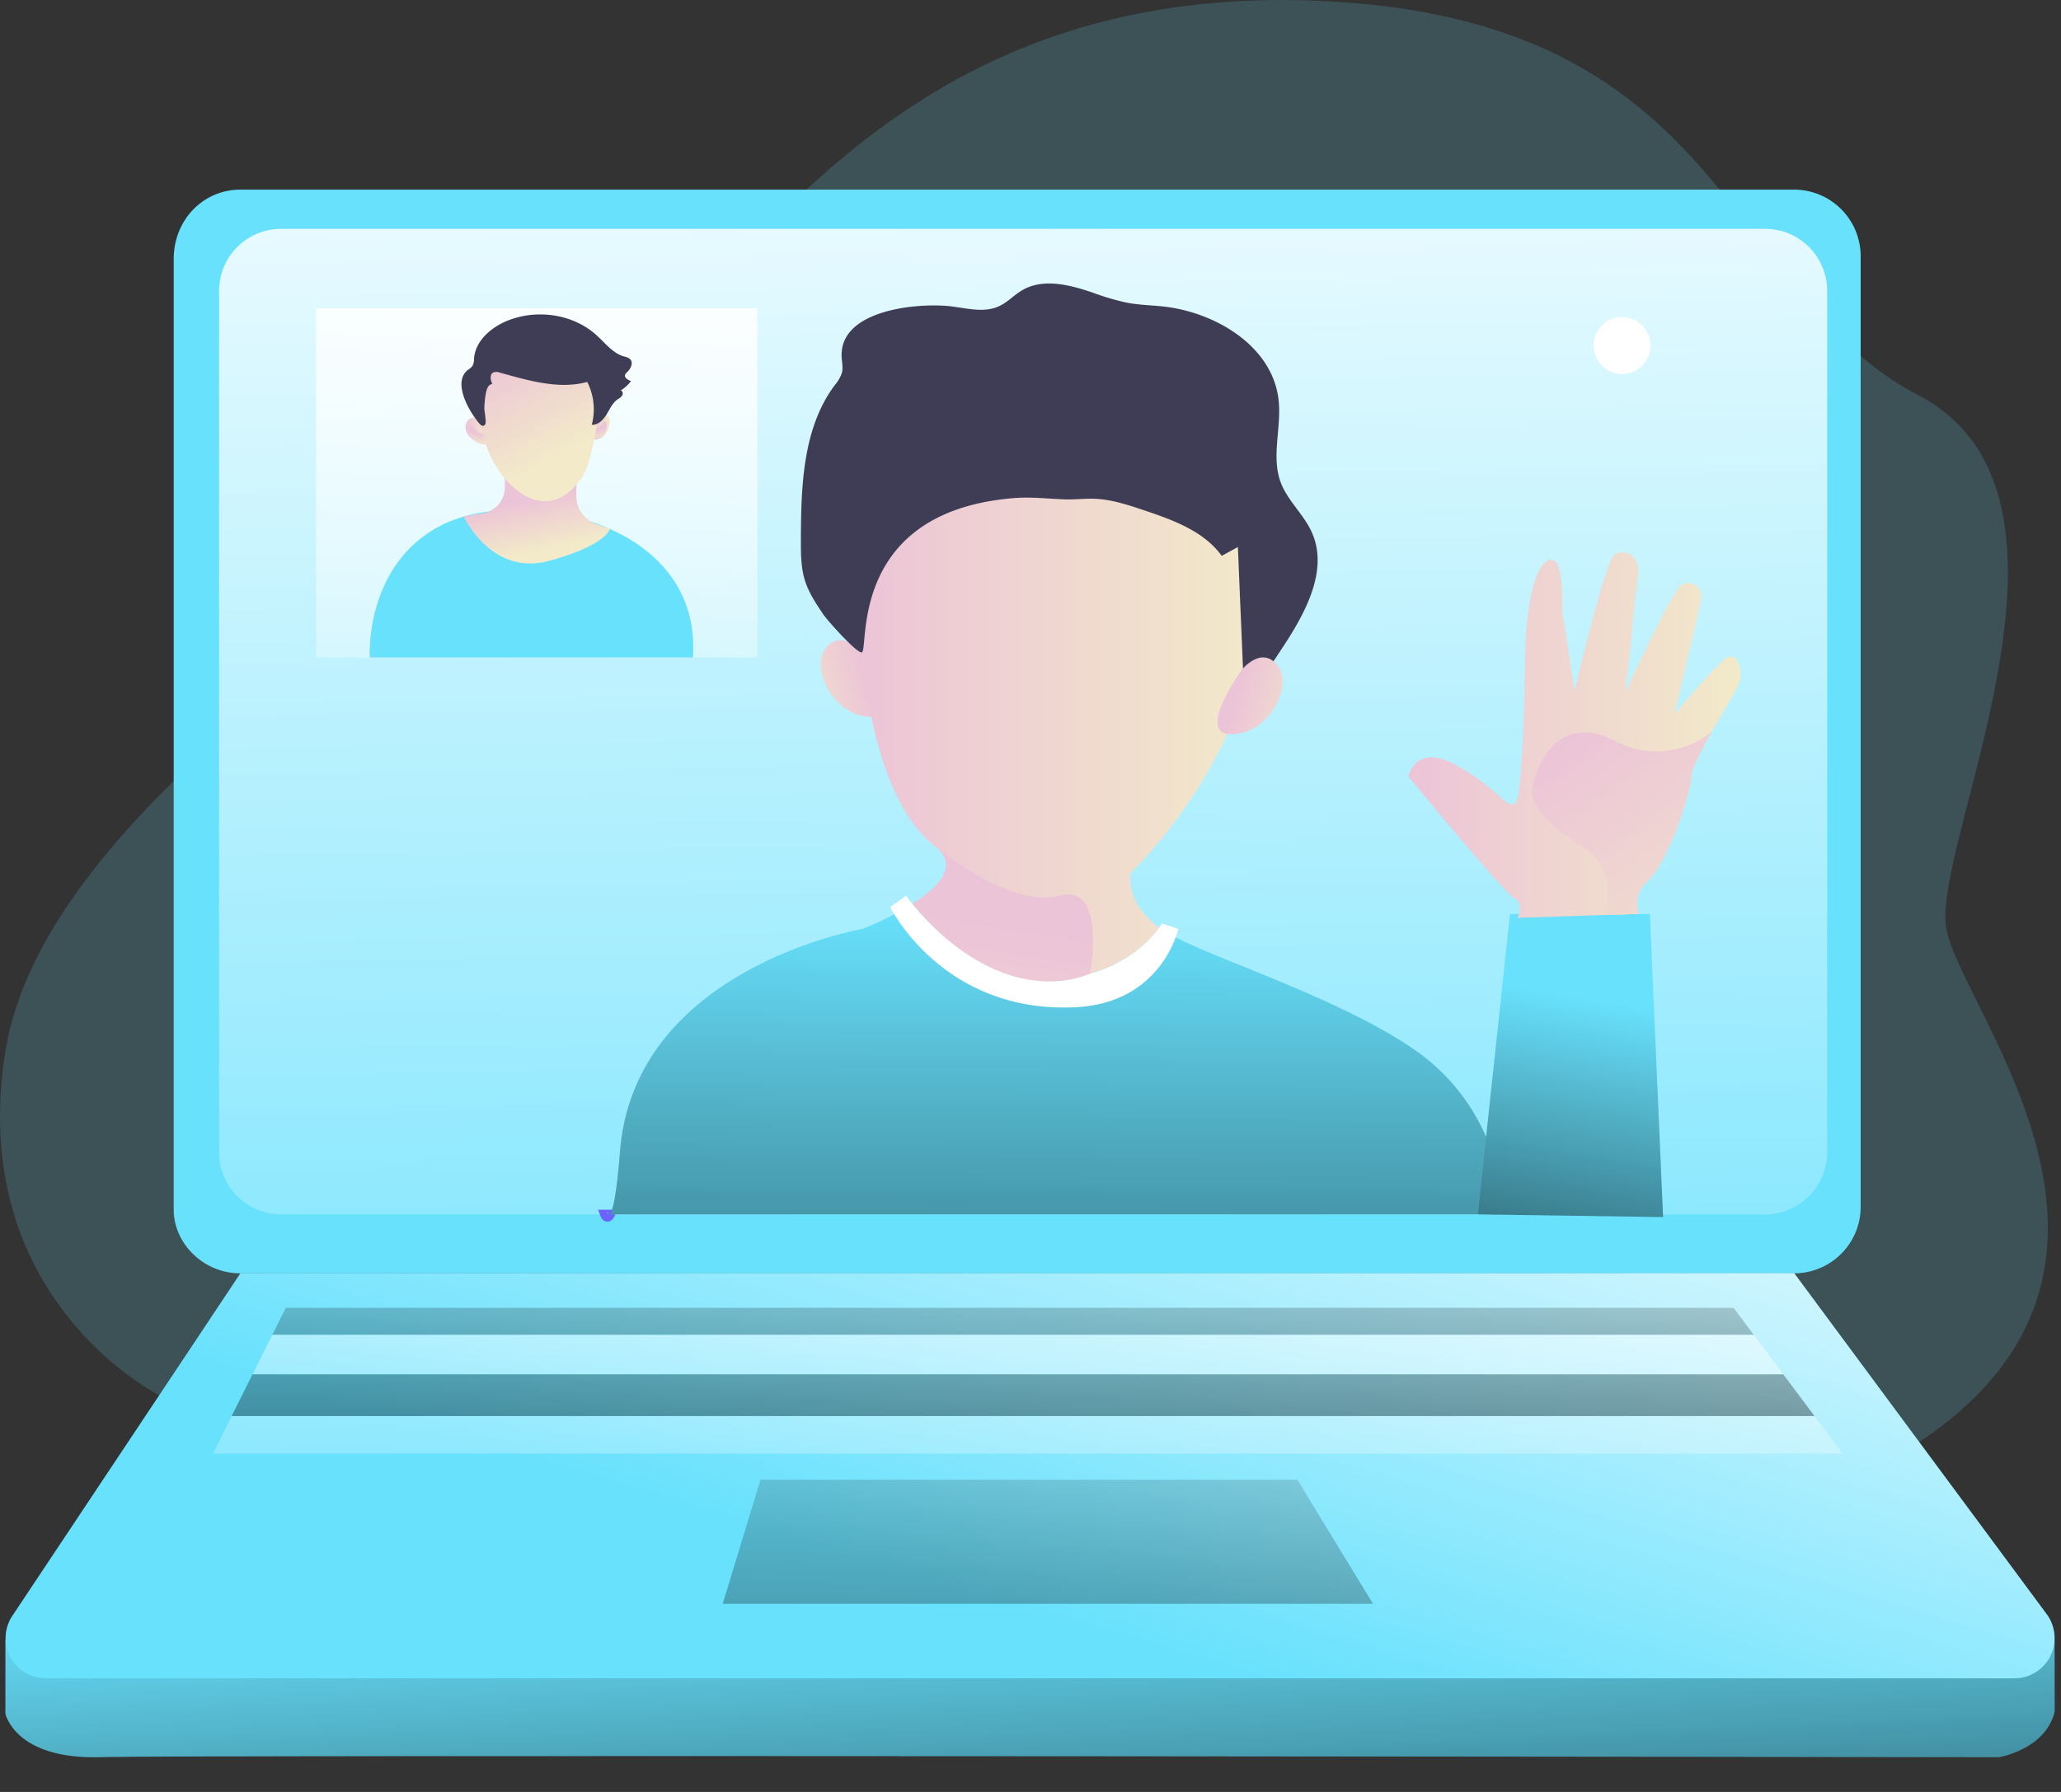 <svg xmlns="http://www.w3.org/2000/svg" width="46" height="40" fill="none" viewBox="0 0 46 40">
  <rect x="0" y="0" width="46" height="40" fill="#333333" stroke="none"/>
  <path fill="#68E1FD" d="M3.554 31.144S-.771 29 .121 23.464C1.014 17.928 9.768 13.1 13.205 9.48 16.64 5.86 20.202-.364 29.409.017c9.207.38 9.083 6.552 13.401 8.802 4.319 2.25.254 10.066.636 11.938.38 1.871 5.255 7.527-.612 11.433-5.867 3.906-39.28-1.046-39.28-1.046Z" opacity=".18"/>
  <path fill="#68E1FD" d="M.121 36.612v1.64s.209 1.028 2.123.971c1.913-.056 42.371 0 42.371 0s1.035-.169 1.242-1.012v-1.599H.121Z"/>
  <path fill="url(#a)" d="M.121 36.612v1.64s.209 1.028 2.123.971c1.913-.056 42.371 0 42.371 0s1.035-.169 1.242-1.012v-1.599H.121Z"/>
  <path fill="#68E1FD" d="M40.044 28.424H5.364c-.821 0-1.487-.666-1.487-1.423V5.785c0-.886.666-1.552 1.488-1.552h34.68a1.488 1.488 0 0 1 1.484 1.488v21.216a1.487 1.487 0 0 1-1.485 1.487Z"/>
  <path fill="#68E1FD" d="M39.258 5.108H6.136c-.764 0-1.384.62-1.384 1.384v19.231c0 .765.62 1.385 1.384 1.385h33.121c.765 0 1.385-.62 1.385-1.385V6.493c0-.765-.62-1.385-1.385-1.385Z"/>
  <path fill="url(#b)" d="M39.396 5.108H6.275c-.765 0-1.385.62-1.385 1.384v19.231c0 .765.62 1.385 1.385 1.385h33.121c.765 0 1.385-.62 1.385-1.385V6.493c0-.765-.62-1.385-1.385-1.385Z"/>
  <path fill="url(#c)" d="M19.227 14.564s-.438-.545-.795-.095c-.357.45.174 1.518 1.016 1.537.842.02-.221-1.442-.221-1.442Z"/>
  <path fill="url(#d)" d="M7.056 6.882h9.848v7.794H7.056V6.882Z"/>
  <path fill="url(#e)" d="M13.607 9.352a.279.279 0 0 1-.006.135.524.524 0 0 1-.104.219.29.29 0 0 1-.214.105.037.037 0 0 1-.03-.011.039.039 0 0 1-.007-.022c-.005-.122-.011-.307.066-.41.07-.087.253-.17.295-.016Z"/>
  <path fill="url(#f)" d="M10.49 9.345a.197.197 0 0 0-.097.175.31.31 0 0 0 .066.203c.04.046.088.085.14.116a.423.423 0 0 0 .216.085.07.07 0 0 0 .059-.022.074.074 0 0 0 .012-.046c.008-.189-.09-.66-.396-.511Z"/>
  <path fill="url(#g)" d="M10.77 9.676a.135.135 0 0 1-.132-.056c-.049-.07-.066-.154-.131-.117-.066.038-.023.18.033.258.055.078.24.137.271.084.032-.053-.042-.17-.042-.17Z"/>
  <path fill="url(#h)" d="M13.253 9.59a.131.131 0 0 0 .128-.055c.05-.07.066-.155.131-.117.066.039.024.18-.033.258-.056.078-.239.138-.27.084-.032-.054.044-.17.044-.17Z"/>
  <path stroke="#6C62FF" stroke-miterlimit="10" stroke-width=".209" d="M13.5 27.108h.119c-.07.134-.12 0-.12 0Z"/>
  <path fill="url(#i)" d="M25.232 19.49s-.127.657.641 1.216c-.186.27-.689.788-1.545 1.026-.38.103-.775.143-1.168.117-.672-.038-1.264-.325-1.737-.663l-.074-.055a5.523 5.523 0 0 1-.984-.955c.565-.358 1.039-.833.542-1.253a.05.05 0 0 0-.01-.007.137.137 0 0 0-.015-.013l-.01-.008c-1.89-1.461-1.74-6.497-1.74-6.497 1.916-7.284 6.632-3.997 7.65-3.609 1.016.389 1.742 2.796 1.284 5.461-.534 3.085-2.834 5.24-2.834 5.24Z"/>
  <path fill="#68E1FD" d="M33.637 27.108H13.622c.066-.125.146-.483.218-1.404.32-4.107 5.41-4.967 5.41-4.967.252-.101.5-.216.74-.343l.784.919c.22.258.8.454.8.454 2.995 1.462 4.303-.28 4.636-.857 1.128.583 3.987 1.48 5.559 2.668 1.726 1.303 1.868 3.53 1.868 3.53Z"/>
  <path fill="#68E1FD" d="m32.983 27.108.72-6.707h3.12l.296 6.767-4.136-.06Z"/>
  <path fill="url(#j)" d="m33.17 25.377-.187 1.73H13.62c.065-.124.145-.482.217-1.403.325-4.107 5.413-4.967 5.413-4.967.253-.101.5-.216.741-.343l.784.919c.22.258.8.454.8.454 2.995 1.462 4.303-.28 4.636-.857 1.128.583 3.987 1.48 5.559 2.668a4.576 4.576 0 0 1 1.4 1.8Z"/>
  <path fill="url(#k)" d="m37.119 27.168-4.136-.06.186-1.73.535-4.977h3.12l.295 6.767Z"/>
  <path fill="url(#l)" d="M38.821 15.238c-.05.141-.346.62-.613 1.09-.232.407-.441.807-.45.973-.02.356-.492 1.92-1.013 2.396-.322.294-.175.704-.175.704l-.667.021-2.034.066s.165-.313-.073-.44c-.237-.126-2.362-2.715-2.362-2.715s.154-.759 1.068-.252c.914.506 1.066.914 1.293.871.227-.043.247-3.532.247-3.532s.048-1.596.472-1.888c.423-.293.348 1.057.348 1.057l.28 1.831s.685-2.907.892-3.039c.207-.13.614-.02.513.54-.024.132-.161 1.579-.161 1.579l-.113.949s1.075-2.33 1.271-2.406c.196-.076.506.018.412.412-.094.394-.566 2.42-.58 2.485.039-.047.96-1.155 1.18-1.265.221-.11.359.3.265.563Z"/>
  <path fill="#fff" d="M26.3 20.737s-.363 1.647-2.278 1.746c-2.983.155-4.153-2.235-4.153-2.235l.355-.255s.047.07.139.184c.364.453 1.414 1.594 2.797 1.676 1.582.09 2.453-.768 2.713-1.143.021-.03.041-.062.06-.095l.367.122Z"/>
  <path fill="#68E1FD" d="M8.252 14.676s-.127-2.073 1.604-2.954c1.73-.88 5.82-.124 5.61 2.954H8.252Z"/>
  <path fill="url(#m)" d="M11.267 10.268v.61a.586.586 0 0 1-.489.579l-.429.071s.618 1.347 1.913.99c1.294-.356 1.35-.715 1.35-.715l-.307-.107a.657.657 0 0 1-.44-.617l-.004-.811h-1.594Z"/>
  <path fill="url(#n)" d="M10.687 8.955s-.044.88.48 1.597c.568.776 1.356.918 1.882 0 .152-.263.433-1.672.32-2.16-.114-.487-1.99-1.876-2.682.563Z"/>
  <path fill="#3F3D56" d="M10.438 8.26a.448.448 0 0 0 .106-.089.336.336 0 0 0 .036-.168c.03-.394.378-.695.744-.843.656-.267 1.47-.154 1.996.328.19.173.356.394.602.468a.3.3 0 0 1 .14.059c.079.077.02.215-.063.29a.161.161 0 0 0-.047.058c-.024.065.062.12.131.143a.805.805 0 0 1-.232.212c.046.004.061.07.037.11a.327.327 0 0 1-.105.087c-.115.082-.173.219-.246.339-.074.12-.19.237-.329.228.085-.32.049-.66-.101-.956-.64.173-1.313-.033-1.954-.209a.197.197 0 0 0-.148 0c-.082.048-.055.17-.018.257-.08 0-.12.098-.137.177-.024.119-.037.24-.04.36 0 .073.052.312.018.363-.065.1-.161-.059-.219-.136-.185-.248-.489-.821-.17-1.078Z"/>
  <path fill="#68E1FD" d="M5.365 28.424.275 36.07a.897.897 0 0 0 .747 1.394H44.96a.898.898 0 0 0 .722-1.43l-5.637-7.613-34.681.002Z"/>
  <path fill="url(#o)" d="M5.365 28.424.275 36.07a.897.897 0 0 0 .747 1.394H44.96a.898.898 0 0 0 .722-1.43l-5.637-7.613-34.681.002Z"/>
  <path fill="url(#p)" d="M39.142 29.796H6.078l.301-.603h32.312l.451.603Z"/>
  <path fill="url(#q)" d="M39.802 30.678H5.637l.44-.882h33.065l.66.882Z"/>
  <path fill="url(#r)" d="M40.5 31.61H5.17l.466-.932h34.165l.698.932Z"/>
  <path fill="url(#s)" d="M41.128 32.449H4.752l.419-.839H40.5l.628.839Z"/>
  <path fill="url(#t)" d="M16.974 33.03h11.981l1.689 2.77H16.13l.844-2.77Z"/>
  <path fill="#3F3D56" d="M18.785 7.968c.006.117.034.236.007.35a.845.845 0 0 1-.165.285c-.713.962-.747 2.25-.752 3.446 0 .302 0 .61.087.898.085.279.25.525.413.768.078.117.712.834.853.849.19.02-.367-3.14 3.407-3.446.378-.03.752.016 1.13.029.224.007.448-.021.672-.013.377.016.74.137 1.098.257.646.217 1.334.465 1.733 1.017l.361-.197.054 1.308.014.313.08 1.903.83-1.251c.517-.78 1.054-1.744.673-2.599-.18-.403-.543-.707-.697-1.121-.214-.577.023-1.223-.046-1.834-.13-1.192-1.394-1.962-2.586-2.09-.266-.027-.535-.033-.798-.083a5.568 5.568 0 0 1-.764-.225c-.514-.175-1.106-.328-1.575-.053-.183.107-.328.273-.525.36-.34.153-.731.035-1.102-.005-.73-.075-2.454.084-2.402 1.134Z"/>
  <path fill="url(#u)" d="M27.718 14.948s.438-.545.794-.095c.357.45-.174 1.519-1.015 1.538-.841.019.221-1.442.221-1.442Z"/>
  <path fill="url(#v)" d="M24.328 21.732s-1.27.65-2.905-.546l-.074-.054a6.261 6.261 0 0 1-.984-.956c.565-.358 1.039-.833.542-1.253.245.197 1.732 1.34 2.723 1.07 1.07-.292.706 1.699.698 1.739Z"/>
  <path fill="url(#w)" d="M38.208 16.329c-.232.407-.441.807-.45.973-.02.355-.492 1.92-1.013 2.396-.322.294-.175.703-.175.703l-.667.022-.066-.007s.244-.977-.374-1.408c-.62-.431-1.349-.9-1.257-1.425.093-.525.583-1.688 1.838-1.05a1.935 1.935 0 0 0 2.164-.204Z"/>
  <path fill="#fff" d="M36.203 8.348a.635.635 0 1 0 0-1.27.635.635 0 0 0 0 1.27Z"/>
  <defs>
    <linearGradient id="a" x1="22.869" x2="23.604" y1="34.882" y2="50.297" gradientUnits="userSpaceOnUse">
      <stop stop-opacity="0"/>
      <stop offset=".97"/>
    </linearGradient>
    <linearGradient id="b" x1="22.558" x2="23.162" y1="-1.305" y2="36.56" gradientUnits="userSpaceOnUse">
      <stop stop-color="#fff"/>
      <stop offset="1" stop-color="#fff" stop-opacity="0"/>
    </linearGradient>
    <linearGradient id="c" x1="19.331" x2="17.37" y1="15.09" y2="15.643" gradientUnits="userSpaceOnUse">
      <stop stop-color="#ECC4D7"/>
      <stop offset=".42" stop-color="#EFD4D1"/>
      <stop offset="1" stop-color="#F2EAC9"/>
    </linearGradient>
    <linearGradient id="d" x1="12.278" x2="11.516" y1="4.763" y2="20.134" gradientUnits="userSpaceOnUse">
      <stop stop-color="#fff"/>
      <stop offset="1" stop-color="#fff" stop-opacity="0"/>
    </linearGradient>
    <linearGradient id="e" x1="13.245" x2="13.613" y1="9.539" y2="9.539" gradientUnits="userSpaceOnUse">
      <stop stop-color="#ECC4D7"/>
      <stop offset=".42" stop-color="#EFD4D1"/>
      <stop offset="1" stop-color="#F2EAC9"/>
    </linearGradient>
    <linearGradient id="f" x1="10.393" x2="10.888" y1="9.62" y2="9.62" gradientUnits="userSpaceOnUse">
      <stop stop-color="#ECC4D7"/>
      <stop offset=".42" stop-color="#EFD4D1"/>
      <stop offset="1" stop-color="#F2EAC9"/>
    </linearGradient>
    <linearGradient id="g" x1="10.657" x2="10.601" y1="9.666" y2="9.922" gradientUnits="userSpaceOnUse">
      <stop stop-color="#ECC4D7"/>
      <stop offset=".42" stop-color="#EFD4D1"/>
      <stop offset="1" stop-color="#F2EAC9"/>
    </linearGradient>
    <linearGradient id="h" x1="13.365" x2="13.421" y1="9.581" y2="9.837" gradientUnits="userSpaceOnUse">
      <stop stop-color="#ECC4D7"/>
      <stop offset=".42" stop-color="#EFD4D1"/>
      <stop offset="1" stop-color="#F2EAC9"/>
    </linearGradient>
    <linearGradient id="i" x1="19.126" x2="28.204" y1="14.784" y2="14.784" gradientUnits="userSpaceOnUse">
      <stop stop-color="#ECC4D7"/>
      <stop offset=".42" stop-color="#EFD4D1"/>
      <stop offset="1" stop-color="#F2EAC9"/>
    </linearGradient>
    <linearGradient id="j" x1="23.444" x2="23.263" y1="20.305" y2="41.833" gradientUnits="userSpaceOnUse">
      <stop stop-opacity="0"/>
      <stop offset=".97"/>
    </linearGradient>
    <linearGradient id="k" x1="35.659" x2="33.676" y1="22.326" y2="34.011" gradientUnits="userSpaceOnUse">
      <stop stop-opacity="0"/>
      <stop offset=".97"/>
    </linearGradient>
    <linearGradient id="l" x1="31.436" x2="38.851" y1="16.411" y2="16.411" gradientUnits="userSpaceOnUse">
      <stop stop-color="#ECC4D7"/>
      <stop offset=".42" stop-color="#EFD4D1"/>
      <stop offset="1" stop-color="#F2EAC9"/>
    </linearGradient>
    <linearGradient id="m" x1="11.868" x2="12.112" y1="11.143" y2="12.268" gradientUnits="userSpaceOnUse">
      <stop stop-color="#ECC4D7"/>
      <stop offset=".42" stop-color="#EFD4D1"/>
      <stop offset="1" stop-color="#F2EAC9"/>
    </linearGradient>
    <linearGradient id="n" x1="11.334" x2="12.59" y1="7.753" y2="10.079" gradientUnits="userSpaceOnUse">
      <stop stop-color="#ECC4D7"/>
      <stop offset=".42" stop-color="#EFD4D1"/>
      <stop offset="1" stop-color="#F2EAC9"/>
    </linearGradient>
    <linearGradient id="o" x1="28.365" x2="22.502" y1="18.696" y2="38.194" gradientUnits="userSpaceOnUse">
      <stop stop-color="#fff"/>
      <stop offset=".89" stop-color="#fff" stop-opacity="0"/>
    </linearGradient>
    <linearGradient id="p" x1="22.624" x2="22.562" y1="26.238" y2="41.775" gradientUnits="userSpaceOnUse">
      <stop stop-opacity="0"/>
      <stop offset=".97"/>
    </linearGradient>
    <linearGradient id="q" x1="22.966" x2="22.599" y1="19.385" y2="36.208" gradientUnits="userSpaceOnUse">
      <stop stop-color="#fff"/>
      <stop offset=".6" stop-color="#fff" stop-opacity=".48"/>
      <stop offset=".87" stop-color="#fff" stop-opacity=".13"/>
      <stop offset="1" stop-color="#fff" stop-opacity="0"/>
    </linearGradient>
    <linearGradient id="r" x1="22.856" x2="22.795" y1="26.238" y2="41.776" gradientUnits="userSpaceOnUse">
      <stop stop-opacity="0"/>
      <stop offset=".97"/>
    </linearGradient>
    <linearGradient id="s" x1="23.209" x2="22.841" y1="20.118" y2="36.941" gradientUnits="userSpaceOnUse">
      <stop stop-color="#fff"/>
      <stop offset="1" stop-color="#fff" stop-opacity="0"/>
    </linearGradient>
    <linearGradient id="t" x1="23.563" x2="22.89" y1="29.909" y2="52.42" gradientUnits="userSpaceOnUse">
      <stop stop-opacity="0"/>
      <stop offset=".97"/>
    </linearGradient>
    <linearGradient id="u" x1="27.615" x2="29.575" y1="15.474" y2="16.027" gradientUnits="userSpaceOnUse">
      <stop stop-color="#ECC4D7"/>
      <stop offset=".42" stop-color="#EFD4D1"/>
      <stop offset="1" stop-color="#F2EAC9"/>
    </linearGradient>
    <linearGradient id="v" x1="22.402" x2="20.882" y1="20.595" y2="30.471" gradientUnits="userSpaceOnUse">
      <stop stop-color="#ECC4D7"/>
      <stop offset=".42" stop-color="#EFD4D1"/>
      <stop offset="1" stop-color="#F2EAC9"/>
    </linearGradient>
    <linearGradient id="w" x1="35.457" x2="39.827" y1="16.127" y2="22.392" gradientUnits="userSpaceOnUse">
      <stop stop-color="#ECC4D7"/>
      <stop offset=".42" stop-color="#EFD4D1"/>
      <stop offset="1" stop-color="#F2EAC9"/>
    </linearGradient>
  </defs>
</svg>
